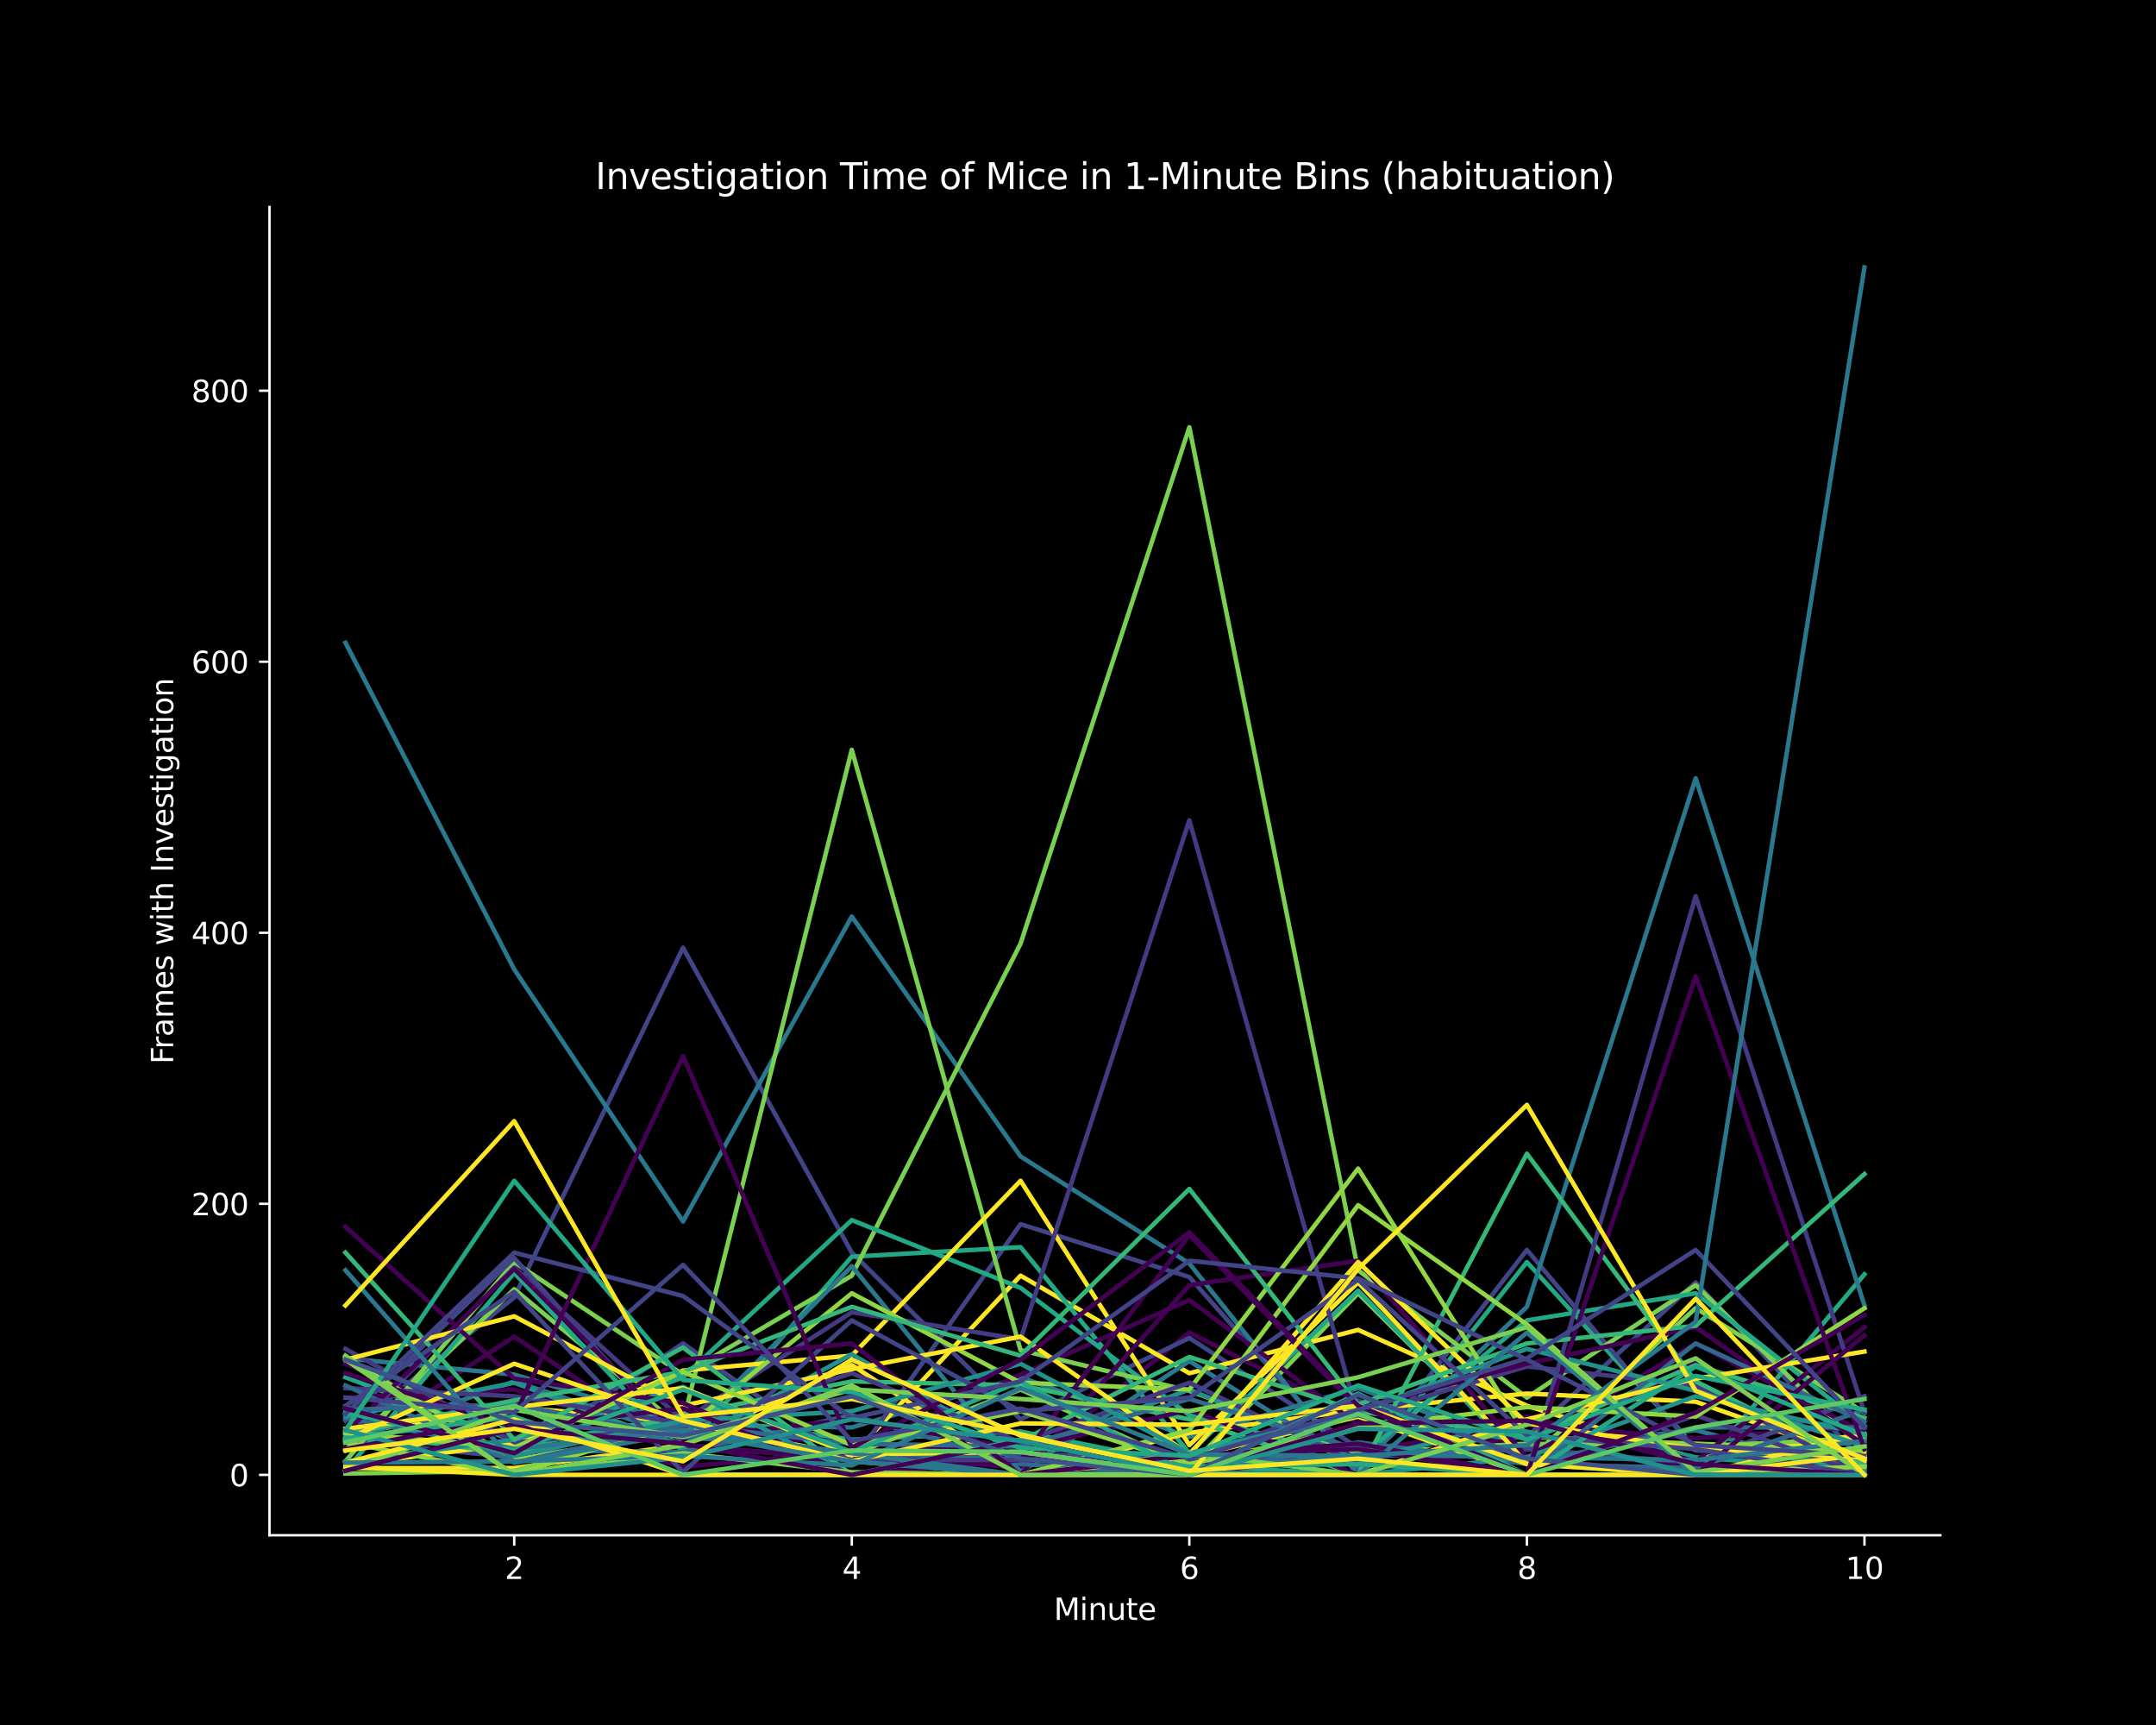 <?xml version="1.0" encoding="utf-8" standalone="no"?>
<!DOCTYPE svg PUBLIC "-//W3C//DTD SVG 1.1//EN"
  "http://www.w3.org/Graphics/SVG/1.1/DTD/svg11.dtd">
<svg xmlns:xlink="http://www.w3.org/1999/xlink" width="720pt" height="576pt" viewBox="0 0 720 576" xmlns="http://www.w3.org/2000/svg" version="1.1">
 <defs>
  <style type="text/css">*{stroke-linejoin: round; stroke-linecap: butt}</style>
 </defs>
 <g id="figure_1">
  <g id="patch_1">
   <path d="M 0 576 
L 720 576 
L 720 0 
L 0 0 
z
"/>
  </g>
  <g id="axes_1">
   <g id="patch_2">
    <path d="M 90 512.64 
L 648 512.64 
L 648 69.12 
L 90 69.12 
z
"/>
   </g>
   <g id="matplotlib.axis_1">
    <g id="xtick_1">
     <g id="line2d_1">
      <defs>
       <path id="m05ade44402" d="M 0 0 
L 0 3.5 
" style="stroke: #ffffff; stroke-width: 0.8"/>
      </defs>
      <g>
       <use xlink:href="#m05ade44402" x="171.727" y="512.64" style="fill: #ffffff; stroke: #ffffff; stroke-width: 0.8"/>
      </g>
     </g>
     <g id="text_1">
      <!-- 2 -->
      <g style="fill: #ffffff" transform="translate(168.546 527.238) scale(0.1 -0.1)">
       <defs>
        <path id="DejaVuSans-32" d="M 1228 531 
L 3431 531 
L 3431 0 
L 469 0 
L 469 531 
Q 828 903 1448 1529 
Q 2069 2156 2228 2338 
Q 2531 2678 2651 2914 
Q 2772 3150 2772 3378 
Q 2772 3750 2511 3984 
Q 2250 4219 1831 4219 
Q 1534 4219 1204 4116 
Q 875 4013 500 3803 
L 500 4441 
Q 881 4594 1212 4672 
Q 1544 4750 1819 4750 
Q 2544 4750 2975 4387 
Q 3406 4025 3406 3419 
Q 3406 3131 3298 2873 
Q 3191 2616 2906 2266 
Q 2828 2175 2409 1742 
Q 1991 1309 1228 531 
z
" transform="scale(0.016)"/>
       </defs>
       <use xlink:href="#DejaVuSans-32"/>
      </g>
     </g>
    </g>
    <g id="xtick_2">
     <g id="line2d_2">
      <g>
       <use xlink:href="#m05ade44402" x="284.455" y="512.64" style="fill: #ffffff; stroke: #ffffff; stroke-width: 0.8"/>
      </g>
     </g>
     <g id="text_2">
      <!-- 4 -->
      <g style="fill: #ffffff" transform="translate(281.273 527.238) scale(0.1 -0.1)">
       <defs>
        <path id="DejaVuSans-34" d="M 2419 4116 
L 825 1625 
L 2419 1625 
L 2419 4116 
z
M 2253 4666 
L 3047 4666 
L 3047 1625 
L 3713 1625 
L 3713 1100 
L 3047 1100 
L 3047 0 
L 2419 0 
L 2419 1100 
L 313 1100 
L 313 1709 
L 2253 4666 
z
" transform="scale(0.016)"/>
       </defs>
       <use xlink:href="#DejaVuSans-34"/>
      </g>
     </g>
    </g>
    <g id="xtick_3">
     <g id="line2d_3">
      <g>
       <use xlink:href="#m05ade44402" x="397.182" y="512.64" style="fill: #ffffff; stroke: #ffffff; stroke-width: 0.8"/>
      </g>
     </g>
     <g id="text_3">
      <!-- 6 -->
      <g style="fill: #ffffff" transform="translate(394.001 527.238) scale(0.1 -0.1)">
       <defs>
        <path id="DejaVuSans-36" d="M 2113 2584 
Q 1688 2584 1439 2293 
Q 1191 2003 1191 1497 
Q 1191 994 1439 701 
Q 1688 409 2113 409 
Q 2538 409 2786 701 
Q 3034 994 3034 1497 
Q 3034 2003 2786 2293 
Q 2538 2584 2113 2584 
z
M 3366 4563 
L 3366 3988 
Q 3128 4100 2886 4159 
Q 2644 4219 2406 4219 
Q 1781 4219 1451 3797 
Q 1122 3375 1075 2522 
Q 1259 2794 1537 2939 
Q 1816 3084 2150 3084 
Q 2853 3084 3261 2657 
Q 3669 2231 3669 1497 
Q 3669 778 3244 343 
Q 2819 -91 2113 -91 
Q 1303 -91 875 529 
Q 447 1150 447 2328 
Q 447 3434 972 4092 
Q 1497 4750 2381 4750 
Q 2619 4750 2861 4703 
Q 3103 4656 3366 4563 
z
" transform="scale(0.016)"/>
       </defs>
       <use xlink:href="#DejaVuSans-36"/>
      </g>
     </g>
    </g>
    <g id="xtick_4">
     <g id="line2d_4">
      <g>
       <use xlink:href="#m05ade44402" x="509.909" y="512.64" style="fill: #ffffff; stroke: #ffffff; stroke-width: 0.8"/>
      </g>
     </g>
     <g id="text_4">
      <!-- 8 -->
      <g style="fill: #ffffff" transform="translate(506.728 527.238) scale(0.1 -0.1)">
       <defs>
        <path id="DejaVuSans-38" d="M 2034 2216 
Q 1584 2216 1326 1975 
Q 1069 1734 1069 1313 
Q 1069 891 1326 650 
Q 1584 409 2034 409 
Q 2484 409 2743 651 
Q 3003 894 3003 1313 
Q 3003 1734 2745 1975 
Q 2488 2216 2034 2216 
z
M 1403 2484 
Q 997 2584 770 2862 
Q 544 3141 544 3541 
Q 544 4100 942 4425 
Q 1341 4750 2034 4750 
Q 2731 4750 3128 4425 
Q 3525 4100 3525 3541 
Q 3525 3141 3298 2862 
Q 3072 2584 2669 2484 
Q 3125 2378 3379 2068 
Q 3634 1759 3634 1313 
Q 3634 634 3220 271 
Q 2806 -91 2034 -91 
Q 1263 -91 848 271 
Q 434 634 434 1313 
Q 434 1759 690 2068 
Q 947 2378 1403 2484 
z
M 1172 3481 
Q 1172 3119 1398 2916 
Q 1625 2713 2034 2713 
Q 2441 2713 2670 2916 
Q 2900 3119 2900 3481 
Q 2900 3844 2670 4047 
Q 2441 4250 2034 4250 
Q 1625 4250 1398 4047 
Q 1172 3844 1172 3481 
z
" transform="scale(0.016)"/>
       </defs>
       <use xlink:href="#DejaVuSans-38"/>
      </g>
     </g>
    </g>
    <g id="xtick_5">
     <g id="line2d_5">
      <g>
       <use xlink:href="#m05ade44402" x="622.636" y="512.64" style="fill: #ffffff; stroke: #ffffff; stroke-width: 0.8"/>
      </g>
     </g>
     <g id="text_5">
      <!-- 10 -->
      <g style="fill: #ffffff" transform="translate(616.274 527.238) scale(0.1 -0.1)">
       <defs>
        <path id="DejaVuSans-31" d="M 794 531 
L 1825 531 
L 1825 4091 
L 703 3866 
L 703 4441 
L 1819 4666 
L 2450 4666 
L 2450 531 
L 3481 531 
L 3481 0 
L 794 0 
L 794 531 
z
" transform="scale(0.016)"/>
        <path id="DejaVuSans-30" d="M 2034 4250 
Q 1547 4250 1301 3770 
Q 1056 3291 1056 2328 
Q 1056 1369 1301 889 
Q 1547 409 2034 409 
Q 2525 409 2770 889 
Q 3016 1369 3016 2328 
Q 3016 3291 2770 3770 
Q 2525 4250 2034 4250 
z
M 2034 4750 
Q 2819 4750 3233 4129 
Q 3647 3509 3647 2328 
Q 3647 1150 3233 529 
Q 2819 -91 2034 -91 
Q 1250 -91 836 529 
Q 422 1150 422 2328 
Q 422 3509 836 4129 
Q 1250 4750 2034 4750 
z
" transform="scale(0.016)"/>
       </defs>
       <use xlink:href="#DejaVuSans-31"/>
       <use xlink:href="#DejaVuSans-30" x="63.623"/>
      </g>
     </g>
    </g>
    <g id="text_6">
     <!-- Minute -->
     <g style="fill: #ffffff" transform="translate(351.923 540.917) scale(0.1 -0.1)">
      <defs>
       <path id="DejaVuSans-4d" d="M 628 4666 
L 1569 4666 
L 2759 1491 
L 3956 4666 
L 4897 4666 
L 4897 0 
L 4281 0 
L 4281 4097 
L 3078 897 
L 2444 897 
L 1241 4097 
L 1241 0 
L 628 0 
L 628 4666 
z
" transform="scale(0.016)"/>
       <path id="DejaVuSans-69" d="M 603 3500 
L 1178 3500 
L 1178 0 
L 603 0 
L 603 3500 
z
M 603 4863 
L 1178 4863 
L 1178 4134 
L 603 4134 
L 603 4863 
z
" transform="scale(0.016)"/>
       <path id="DejaVuSans-6e" d="M 3513 2113 
L 3513 0 
L 2938 0 
L 2938 2094 
Q 2938 2591 2744 2837 
Q 2550 3084 2163 3084 
Q 1697 3084 1428 2787 
Q 1159 2491 1159 1978 
L 1159 0 
L 581 0 
L 581 3500 
L 1159 3500 
L 1159 2956 
Q 1366 3272 1645 3428 
Q 1925 3584 2291 3584 
Q 2894 3584 3203 3211 
Q 3513 2838 3513 2113 
z
" transform="scale(0.016)"/>
       <path id="DejaVuSans-75" d="M 544 1381 
L 544 3500 
L 1119 3500 
L 1119 1403 
Q 1119 906 1312 657 
Q 1506 409 1894 409 
Q 2359 409 2629 706 
Q 2900 1003 2900 1516 
L 2900 3500 
L 3475 3500 
L 3475 0 
L 2900 0 
L 2900 538 
Q 2691 219 2414 64 
Q 2138 -91 1772 -91 
Q 1169 -91 856 284 
Q 544 659 544 1381 
z
M 1991 3584 
L 1991 3584 
z
" transform="scale(0.016)"/>
       <path id="DejaVuSans-74" d="M 1172 4494 
L 1172 3500 
L 2356 3500 
L 2356 3053 
L 1172 3053 
L 1172 1153 
Q 1172 725 1289 603 
Q 1406 481 1766 481 
L 2356 481 
L 2356 0 
L 1766 0 
Q 1100 0 847 248 
Q 594 497 594 1153 
L 594 3053 
L 172 3053 
L 172 3500 
L 594 3500 
L 594 4494 
L 1172 4494 
z
" transform="scale(0.016)"/>
       <path id="DejaVuSans-65" d="M 3597 1894 
L 3597 1613 
L 953 1613 
Q 991 1019 1311 708 
Q 1631 397 2203 397 
Q 2534 397 2845 478 
Q 3156 559 3463 722 
L 3463 178 
Q 3153 47 2828 -22 
Q 2503 -91 2169 -91 
Q 1331 -91 842 396 
Q 353 884 353 1716 
Q 353 2575 817 3079 
Q 1281 3584 2069 3584 
Q 2775 3584 3186 3129 
Q 3597 2675 3597 1894 
z
M 3022 2063 
Q 3016 2534 2758 2815 
Q 2500 3097 2075 3097 
Q 1594 3097 1305 2825 
Q 1016 2553 972 2059 
L 3022 2063 
z
" transform="scale(0.016)"/>
      </defs>
      <use xlink:href="#DejaVuSans-4d"/>
      <use xlink:href="#DejaVuSans-69" x="86.279"/>
      <use xlink:href="#DejaVuSans-6e" x="114.062"/>
      <use xlink:href="#DejaVuSans-75" x="177.441"/>
      <use xlink:href="#DejaVuSans-74" x="240.82"/>
      <use xlink:href="#DejaVuSans-65" x="280.029"/>
     </g>
    </g>
   </g>
   <g id="matplotlib.axis_2">
    <g id="ytick_1">
     <g id="line2d_6">
      <defs>
       <path id="mce866bf515" d="M 0 0 
L -3.5 0 
" style="stroke: #ffffff; stroke-width: 0.8"/>
      </defs>
      <g>
       <use xlink:href="#mce866bf515" x="90" y="492.48" style="fill: #ffffff; stroke: #ffffff; stroke-width: 0.8"/>
      </g>
     </g>
     <g id="text_7">
      <!-- 0 -->
      <g style="fill: #ffffff" transform="translate(76.638 496.279) scale(0.1 -0.1)">
       <use xlink:href="#DejaVuSans-30"/>
      </g>
     </g>
    </g>
    <g id="ytick_2">
     <g id="line2d_7">
      <g>
       <use xlink:href="#mce866bf515" x="90" y="401.975" style="fill: #ffffff; stroke: #ffffff; stroke-width: 0.8"/>
      </g>
     </g>
     <g id="text_8">
      <!-- 200 -->
      <g style="fill: #ffffff" transform="translate(63.913 405.774) scale(0.1 -0.1)">
       <use xlink:href="#DejaVuSans-32"/>
       <use xlink:href="#DejaVuSans-30" x="63.623"/>
       <use xlink:href="#DejaVuSans-30" x="127.246"/>
      </g>
     </g>
    </g>
    <g id="ytick_3">
     <g id="line2d_8">
      <g>
       <use xlink:href="#mce866bf515" x="90" y="311.47" style="fill: #ffffff; stroke: #ffffff; stroke-width: 0.8"/>
      </g>
     </g>
     <g id="text_9">
      <!-- 400 -->
      <g style="fill: #ffffff" transform="translate(63.913 315.269) scale(0.1 -0.1)">
       <use xlink:href="#DejaVuSans-34"/>
       <use xlink:href="#DejaVuSans-30" x="63.623"/>
       <use xlink:href="#DejaVuSans-30" x="127.246"/>
      </g>
     </g>
    </g>
    <g id="ytick_4">
     <g id="line2d_9">
      <g>
       <use xlink:href="#mce866bf515" x="90" y="220.965" style="fill: #ffffff; stroke: #ffffff; stroke-width: 0.8"/>
      </g>
     </g>
     <g id="text_10">
      <!-- 600 -->
      <g style="fill: #ffffff" transform="translate(63.913 224.764) scale(0.1 -0.1)">
       <use xlink:href="#DejaVuSans-36"/>
       <use xlink:href="#DejaVuSans-30" x="63.623"/>
       <use xlink:href="#DejaVuSans-30" x="127.246"/>
      </g>
     </g>
    </g>
    <g id="ytick_5">
     <g id="line2d_10">
      <g>
       <use xlink:href="#mce866bf515" x="90" y="130.46" style="fill: #ffffff; stroke: #ffffff; stroke-width: 0.8"/>
      </g>
     </g>
     <g id="text_11">
      <!-- 800 -->
      <g style="fill: #ffffff" transform="translate(63.913 134.259) scale(0.1 -0.1)">
       <use xlink:href="#DejaVuSans-38"/>
       <use xlink:href="#DejaVuSans-30" x="63.623"/>
       <use xlink:href="#DejaVuSans-30" x="127.246"/>
      </g>
     </g>
    </g>
    <g id="text_12">
     <!-- Frames with Investigation -->
     <g style="fill: #ffffff" transform="translate(57.833 355.299) rotate(-90) scale(0.1 -0.1)">
      <defs>
       <path id="DejaVuSans-46" d="M 628 4666 
L 3309 4666 
L 3309 4134 
L 1259 4134 
L 1259 2759 
L 3109 2759 
L 3109 2228 
L 1259 2228 
L 1259 0 
L 628 0 
L 628 4666 
z
" transform="scale(0.016)"/>
       <path id="DejaVuSans-72" d="M 2631 2963 
Q 2534 3019 2420 3045 
Q 2306 3072 2169 3072 
Q 1681 3072 1420 2755 
Q 1159 2438 1159 1844 
L 1159 0 
L 581 0 
L 581 3500 
L 1159 3500 
L 1159 2956 
Q 1341 3275 1631 3429 
Q 1922 3584 2338 3584 
Q 2397 3584 2469 3576 
Q 2541 3569 2628 3553 
L 2631 2963 
z
" transform="scale(0.016)"/>
       <path id="DejaVuSans-61" d="M 2194 1759 
Q 1497 1759 1228 1600 
Q 959 1441 959 1056 
Q 959 750 1161 570 
Q 1363 391 1709 391 
Q 2188 391 2477 730 
Q 2766 1069 2766 1631 
L 2766 1759 
L 2194 1759 
z
M 3341 1997 
L 3341 0 
L 2766 0 
L 2766 531 
Q 2569 213 2275 61 
Q 1981 -91 1556 -91 
Q 1019 -91 701 211 
Q 384 513 384 1019 
Q 384 1609 779 1909 
Q 1175 2209 1959 2209 
L 2766 2209 
L 2766 2266 
Q 2766 2663 2505 2880 
Q 2244 3097 1772 3097 
Q 1472 3097 1187 3025 
Q 903 2953 641 2809 
L 641 3341 
Q 956 3463 1253 3523 
Q 1550 3584 1831 3584 
Q 2591 3584 2966 3190 
Q 3341 2797 3341 1997 
z
" transform="scale(0.016)"/>
       <path id="DejaVuSans-6d" d="M 3328 2828 
Q 3544 3216 3844 3400 
Q 4144 3584 4550 3584 
Q 5097 3584 5394 3201 
Q 5691 2819 5691 2113 
L 5691 0 
L 5113 0 
L 5113 2094 
Q 5113 2597 4934 2840 
Q 4756 3084 4391 3084 
Q 3944 3084 3684 2787 
Q 3425 2491 3425 1978 
L 3425 0 
L 2847 0 
L 2847 2094 
Q 2847 2600 2669 2842 
Q 2491 3084 2119 3084 
Q 1678 3084 1418 2786 
Q 1159 2488 1159 1978 
L 1159 0 
L 581 0 
L 581 3500 
L 1159 3500 
L 1159 2956 
Q 1356 3278 1631 3431 
Q 1906 3584 2284 3584 
Q 2666 3584 2933 3390 
Q 3200 3197 3328 2828 
z
" transform="scale(0.016)"/>
       <path id="DejaVuSans-73" d="M 2834 3397 
L 2834 2853 
Q 2591 2978 2328 3040 
Q 2066 3103 1784 3103 
Q 1356 3103 1142 2972 
Q 928 2841 928 2578 
Q 928 2378 1081 2264 
Q 1234 2150 1697 2047 
L 1894 2003 
Q 2506 1872 2764 1633 
Q 3022 1394 3022 966 
Q 3022 478 2636 193 
Q 2250 -91 1575 -91 
Q 1294 -91 989 -36 
Q 684 19 347 128 
L 347 722 
Q 666 556 975 473 
Q 1284 391 1588 391 
Q 1994 391 2212 530 
Q 2431 669 2431 922 
Q 2431 1156 2273 1281 
Q 2116 1406 1581 1522 
L 1381 1569 
Q 847 1681 609 1914 
Q 372 2147 372 2553 
Q 372 3047 722 3315 
Q 1072 3584 1716 3584 
Q 2034 3584 2315 3537 
Q 2597 3491 2834 3397 
z
" transform="scale(0.016)"/>
       <path id="DejaVuSans-20" transform="scale(0.016)"/>
       <path id="DejaVuSans-77" d="M 269 3500 
L 844 3500 
L 1563 769 
L 2278 3500 
L 2956 3500 
L 3675 769 
L 4391 3500 
L 4966 3500 
L 4050 0 
L 3372 0 
L 2619 2869 
L 1863 0 
L 1184 0 
L 269 3500 
z
" transform="scale(0.016)"/>
       <path id="DejaVuSans-68" d="M 3513 2113 
L 3513 0 
L 2938 0 
L 2938 2094 
Q 2938 2591 2744 2837 
Q 2550 3084 2163 3084 
Q 1697 3084 1428 2787 
Q 1159 2491 1159 1978 
L 1159 0 
L 581 0 
L 581 4863 
L 1159 4863 
L 1159 2956 
Q 1366 3272 1645 3428 
Q 1925 3584 2291 3584 
Q 2894 3584 3203 3211 
Q 3513 2838 3513 2113 
z
" transform="scale(0.016)"/>
       <path id="DejaVuSans-49" d="M 628 4666 
L 1259 4666 
L 1259 0 
L 628 0 
L 628 4666 
z
" transform="scale(0.016)"/>
       <path id="DejaVuSans-76" d="M 191 3500 
L 800 3500 
L 1894 563 
L 2988 3500 
L 3597 3500 
L 2284 0 
L 1503 0 
L 191 3500 
z
" transform="scale(0.016)"/>
       <path id="DejaVuSans-67" d="M 2906 1791 
Q 2906 2416 2648 2759 
Q 2391 3103 1925 3103 
Q 1463 3103 1205 2759 
Q 947 2416 947 1791 
Q 947 1169 1205 825 
Q 1463 481 1925 481 
Q 2391 481 2648 825 
Q 2906 1169 2906 1791 
z
M 3481 434 
Q 3481 -459 3084 -895 
Q 2688 -1331 1869 -1331 
Q 1566 -1331 1297 -1286 
Q 1028 -1241 775 -1147 
L 775 -588 
Q 1028 -725 1275 -790 
Q 1522 -856 1778 -856 
Q 2344 -856 2625 -561 
Q 2906 -266 2906 331 
L 2906 616 
Q 2728 306 2450 153 
Q 2172 0 1784 0 
Q 1141 0 747 490 
Q 353 981 353 1791 
Q 353 2603 747 3093 
Q 1141 3584 1784 3584 
Q 2172 3584 2450 3431 
Q 2728 3278 2906 2969 
L 2906 3500 
L 3481 3500 
L 3481 434 
z
" transform="scale(0.016)"/>
       <path id="DejaVuSans-6f" d="M 1959 3097 
Q 1497 3097 1228 2736 
Q 959 2375 959 1747 
Q 959 1119 1226 758 
Q 1494 397 1959 397 
Q 2419 397 2687 759 
Q 2956 1122 2956 1747 
Q 2956 2369 2687 2733 
Q 2419 3097 1959 3097 
z
M 1959 3584 
Q 2709 3584 3137 3096 
Q 3566 2609 3566 1747 
Q 3566 888 3137 398 
Q 2709 -91 1959 -91 
Q 1206 -91 779 398 
Q 353 888 353 1747 
Q 353 2609 779 3096 
Q 1206 3584 1959 3584 
z
" transform="scale(0.016)"/>
      </defs>
      <use xlink:href="#DejaVuSans-46"/>
      <use xlink:href="#DejaVuSans-72" x="50.27"/>
      <use xlink:href="#DejaVuSans-61" x="91.383"/>
      <use xlink:href="#DejaVuSans-6d" x="152.662"/>
      <use xlink:href="#DejaVuSans-65" x="250.074"/>
      <use xlink:href="#DejaVuSans-73" x="311.598"/>
      <use xlink:href="#DejaVuSans-20" x="363.697"/>
      <use xlink:href="#DejaVuSans-77" x="395.484"/>
      <use xlink:href="#DejaVuSans-69" x="477.271"/>
      <use xlink:href="#DejaVuSans-74" x="505.055"/>
      <use xlink:href="#DejaVuSans-68" x="544.264"/>
      <use xlink:href="#DejaVuSans-20" x="607.643"/>
      <use xlink:href="#DejaVuSans-49" x="639.43"/>
      <use xlink:href="#DejaVuSans-6e" x="668.922"/>
      <use xlink:href="#DejaVuSans-76" x="732.301"/>
      <use xlink:href="#DejaVuSans-65" x="791.48"/>
      <use xlink:href="#DejaVuSans-73" x="853.004"/>
      <use xlink:href="#DejaVuSans-74" x="905.104"/>
      <use xlink:href="#DejaVuSans-69" x="944.312"/>
      <use xlink:href="#DejaVuSans-67" x="972.096"/>
      <use xlink:href="#DejaVuSans-61" x="1035.572"/>
      <use xlink:href="#DejaVuSans-74" x="1096.852"/>
      <use xlink:href="#DejaVuSans-69" x="1136.061"/>
      <use xlink:href="#DejaVuSans-6f" x="1163.844"/>
      <use xlink:href="#DejaVuSans-6e" x="1225.025"/>
     </g>
    </g>
   </g>
   <g id="line2d_11">
    <path d="M 115.364 482.977 
L 171.727 446.322 
L 228.091 484.335 
L 284.455 485.24 
L 340.818 490.217 
L 397.182 444.965 
L 453.545 473.474 
L 509.909 482.977 
L 566.273 490.217 
L 622.636 487.502 
" clip-path="url(#pf7fe19d024)" style="fill: none; stroke: #440154; stroke-width: 1.5; stroke-linecap: square"/>
   </g>
   <g id="line2d_12">
    <path d="M 115.364 478.904 
L 171.727 433.199 
L 228.091 316.448 
L 284.455 418.266 
L 340.818 473.926 
L 397.182 446.775 
L 453.545 483.429 
L 509.909 479.809 
L 566.273 428.221 
L 622.636 488.407 
" clip-path="url(#pf7fe19d024)" style="fill: none; stroke: #414487; stroke-width: 1.5; stroke-linecap: square"/>
   </g>
   <g id="line2d_13">
    <path d="M 115.364 453.563 
L 171.727 458.993 
L 228.091 475.737 
L 284.455 476.642 
L 340.818 459.898 
L 397.182 479.809 
L 453.545 463.518 
L 509.909 483.429 
L 566.273 477.547 
L 622.636 492.48 
" clip-path="url(#pf7fe19d024)" style="fill: none; stroke: #2a788e; stroke-width: 1.5; stroke-linecap: square"/>
   </g>
   <g id="line2d_14">
    <path d="M 115.364 480.262 
L 171.727 483.429 
L 228.091 472.569 
L 284.455 480.714 
L 340.818 477.999 
L 397.182 489.312 
L 453.545 492.48 
L 509.909 421.434 
L 566.273 483.429 
L 622.636 489.765 
" clip-path="url(#pf7fe19d024)" style="fill: none; stroke: #22a884; stroke-width: 1.5; stroke-linecap: square"/>
   </g>
   <g id="line2d_15">
    <path d="M 115.364 484.335 
L 171.727 430.484 
L 228.091 477.094 
L 284.455 485.692 
L 340.818 463.971 
L 397.182 489.765 
L 453.545 431.842 
L 509.909 487.955 
L 566.273 436.819 
L 622.636 471.664 
" clip-path="url(#pf7fe19d024)" style="fill: none; stroke: #7ad151; stroke-width: 1.5; stroke-linecap: square"/>
   </g>
   <g id="line2d_16">
    <path d="M 115.364 478.904 
L 171.727 469.854 
L 228.091 474.832 
L 284.455 486.145 
L 340.818 425.959 
L 397.182 458.541 
L 453.545 444.06 
L 509.909 469.401 
L 566.273 487.05 
L 622.636 478.904 
" clip-path="url(#pf7fe19d024)" style="fill: none; stroke: #fde725; stroke-width: 1.5; stroke-linecap: square"/>
   </g>
   <g id="line2d_17">
    <path d="M 115.364 455.373 
L 171.727 479.809 
L 228.091 478.904 
L 284.455 481.619 
L 340.818 485.692 
L 397.182 492.48 
L 453.545 484.787 
L 509.909 475.737 
L 566.273 480.262 
L 622.636 476.189 
" clip-path="url(#pf7fe19d024)" style="fill: none; stroke: #440154; stroke-width: 1.5; stroke-linecap: square"/>
   </g>
   <g id="line2d_18">
    <path d="M 115.364 481.167 
L 171.727 486.597 
L 228.091 448.585 
L 284.455 488.407 
L 340.818 408.763 
L 397.182 426.411 
L 453.545 490.217 
L 509.909 417.361 
L 566.273 484.335 
L 622.636 487.05 
" clip-path="url(#pf7fe19d024)" style="fill: none; stroke: #414487; stroke-width: 1.5; stroke-linecap: square"/>
   </g>
   <g id="line2d_19">
    <path d="M 115.364 214.629 
L 171.727 323.688 
L 228.091 407.858 
L 284.455 306.04 
L 340.818 386.137 
L 397.182 421.886 
L 453.545 492.48 
L 509.909 492.48 
L 566.273 492.48 
L 622.636 492.48 
" clip-path="url(#pf7fe19d024)" style="fill: none; stroke: #2a788e; stroke-width: 1.5; stroke-linecap: square"/>
   </g>
   <g id="line2d_20">
    <path d="M 115.364 491.122 
L 171.727 425.054 
L 228.091 484.787 
L 284.455 419.623 
L 340.818 416.456 
L 397.182 485.24 
L 453.545 430.937 
L 509.909 488.86 
L 566.273 492.48 
L 622.636 425.506 
" clip-path="url(#pf7fe19d024)" style="fill: none; stroke: #22a884; stroke-width: 1.5; stroke-linecap: square"/>
   </g>
   <g id="line2d_21">
    <path d="M 115.364 487.955 
L 171.727 421.434 
L 228.091 458.993 
L 284.455 425.959 
L 340.818 315.09 
L 397.182 142.678 
L 453.545 424.149 
L 509.909 466.686 
L 566.273 429.126 
L 622.636 484.335 
" clip-path="url(#pf7fe19d024)" style="fill: none; stroke: #7ad151; stroke-width: 1.5; stroke-linecap: square"/>
   </g>
   <g id="line2d_22">
    <path d="M 115.364 490.217 
L 171.727 490.217 
L 228.091 482.524 
L 284.455 455.825 
L 340.818 492.48 
L 397.182 478.452 
L 453.545 470.759 
L 509.909 465.328 
L 566.273 468.044 
L 622.636 487.955 
" clip-path="url(#pf7fe19d024)" style="fill: none; stroke: #fde725; stroke-width: 1.5; stroke-linecap: square"/>
   </g>
   <g id="line2d_23">
    <path d="M 115.364 479.809 
L 171.727 474.832 
L 228.091 489.765 
L 284.455 484.787 
L 340.818 458.993 
L 397.182 434.104 
L 453.545 475.737 
L 509.909 482.524 
L 566.273 448.585 
L 622.636 478.452 
" clip-path="url(#pf7fe19d024)" style="fill: none; stroke: #440154; stroke-width: 1.5; stroke-linecap: square"/>
   </g>
   <g id="line2d_24">
    <path d="M 115.364 474.379 
L 171.727 420.076 
L 228.091 482.524 
L 284.455 487.502 
L 340.818 485.24 
L 397.182 487.955 
L 453.545 486.597 
L 509.909 483.882 
L 566.273 488.407 
L 622.636 466.234 
" clip-path="url(#pf7fe19d024)" style="fill: none; stroke: #414487; stroke-width: 1.5; stroke-linecap: square"/>
   </g>
   <g id="line2d_25">
    <path d="M 115.364 481.619 
L 171.727 461.256 
L 228.091 479.809 
L 284.455 422.791 
L 340.818 491.575 
L 397.182 454.468 
L 453.545 489.765 
L 509.909 436.367 
L 566.273 259.882 
L 622.636 435.914 
" clip-path="url(#pf7fe19d024)" style="fill: none; stroke: #2a788e; stroke-width: 1.5; stroke-linecap: square"/>
   </g>
   <g id="line2d_26">
    <path d="M 115.364 459.898 
L 171.727 481.167 
L 228.091 459.898 
L 284.455 407.405 
L 340.818 430.032 
L 397.182 472.569 
L 453.545 487.05 
L 509.909 440.892 
L 566.273 431.842 
L 622.636 476.189 
" clip-path="url(#pf7fe19d024)" style="fill: none; stroke: #22a884; stroke-width: 1.5; stroke-linecap: square"/>
   </g>
   <g id="line2d_27">
    <path d="M 115.364 492.027 
L 171.727 491.122 
L 228.091 474.832 
L 284.455 250.379 
L 340.818 450.848 
L 397.182 464.423 
L 453.545 485.24 
L 509.909 482.072 
L 566.273 482.977 
L 622.636 480.262 
" clip-path="url(#pf7fe19d024)" style="fill: none; stroke: #7ad151; stroke-width: 1.5; stroke-linecap: square"/>
   </g>
   <g id="line2d_28">
    <path d="M 115.364 489.312 
L 171.727 482.072 
L 228.091 457.636 
L 284.455 452.658 
L 340.818 394.282 
L 397.182 482.524 
L 453.545 428.221 
L 509.909 488.407 
L 566.273 492.027 
L 622.636 492.48 
" clip-path="url(#pf7fe19d024)" style="fill: none; stroke: #fde725; stroke-width: 1.5; stroke-linecap: square"/>
   </g>
   <g id="line2d_29">
    <path d="M 115.364 466.686 
L 171.727 463.971 
L 228.091 482.524 
L 284.455 487.502 
L 340.818 492.48 
L 397.182 429.126 
L 453.545 420.981 
L 509.909 486.597 
L 566.273 454.468 
L 622.636 491.575 
" clip-path="url(#pf7fe19d024)" style="fill: none; stroke: #440154; stroke-width: 1.5; stroke-linecap: square"/>
   </g>
   <g id="line2d_30">
    <path d="M 115.364 479.809 
L 171.727 423.244 
L 228.091 474.379 
L 284.455 438.177 
L 340.818 447.227 
L 397.182 273.91 
L 453.545 473.021 
L 509.909 456.278 
L 566.273 462.613 
L 622.636 492.48 
" clip-path="url(#pf7fe19d024)" style="fill: none; stroke: #443983; stroke-width: 1.5; stroke-linecap: square"/>
   </g>
   <g id="line2d_31">
    <path d="M 115.364 473.474 
L 171.727 484.335 
L 228.091 484.787 
L 284.455 472.569 
L 340.818 488.86 
L 397.182 492.48 
L 453.545 481.619 
L 509.909 488.86 
L 566.273 476.642 
L 622.636 476.642 
" clip-path="url(#pf7fe19d024)" style="fill: none; stroke: #31688e; stroke-width: 1.5; stroke-linecap: square"/>
   </g>
   <g id="line2d_32">
    <path d="M 115.364 473.021 
L 171.727 461.708 
L 228.091 482.977 
L 284.455 452.205 
L 340.818 485.24 
L 397.182 463.971 
L 453.545 487.955 
L 509.909 473.926 
L 566.273 486.597 
L 622.636 491.122 
" clip-path="url(#pf7fe19d024)" style="fill: none; stroke: #21918c; stroke-width: 1.5; stroke-linecap: square"/>
   </g>
   <g id="line2d_33">
    <path d="M 115.364 477.547 
L 171.727 485.692 
L 228.091 472.569 
L 284.455 461.256 
L 340.818 462.613 
L 397.182 473.926 
L 453.545 492.48 
L 509.909 385.232 
L 566.273 461.256 
L 622.636 489.312 
" clip-path="url(#pf7fe19d024)" style="fill: none; stroke: #35b779; stroke-width: 1.5; stroke-linecap: square"/>
   </g>
   <g id="line2d_34">
    <path d="M 115.364 453.11 
L 171.727 487.502 
L 228.091 477.547 
L 284.455 431.842 
L 340.818 461.708 
L 397.182 463.971 
L 453.545 390.209 
L 509.909 479.809 
L 566.273 482.072 
L 622.636 484.335 
" clip-path="url(#pf7fe19d024)" style="fill: none; stroke: #90d743; stroke-width: 1.5; stroke-linecap: square"/>
   </g>
   <g id="line2d_35">
    <path d="M 115.364 489.765 
L 171.727 492.48 
L 228.091 492.48 
L 284.455 492.48 
L 340.818 492.48 
L 397.182 486.597 
L 453.545 473.021 
L 509.909 492.48 
L 566.273 492.48 
L 622.636 478.904 
" clip-path="url(#pf7fe19d024)" style="fill: none; stroke: #fde725; stroke-width: 1.5; stroke-linecap: square"/>
   </g>
   <g id="line2d_36">
    <path d="M 115.364 478.452 
L 171.727 423.696 
L 228.091 480.262 
L 284.455 473.926 
L 340.818 483.882 
L 397.182 470.759 
L 453.545 492.48 
L 509.909 473.021 
L 566.273 487.955 
L 622.636 443.155 
" clip-path="url(#pf7fe19d024)" style="fill: none; stroke: #440154; stroke-width: 1.5; stroke-linecap: square"/>
   </g>
   <g id="line2d_37">
    <path d="M 115.364 450.395 
L 171.727 481.619 
L 228.091 476.642 
L 284.455 458.541 
L 340.818 481.619 
L 397.182 461.708 
L 453.545 488.86 
L 509.909 492.48 
L 566.273 472.569 
L 622.636 492.48 
" clip-path="url(#pf7fe19d024)" style="fill: none; stroke: #443983; stroke-width: 1.5; stroke-linecap: square"/>
   </g>
   <g id="line2d_38">
    <path d="M 115.364 470.759 
L 171.727 468.949 
L 228.091 479.809 
L 284.455 484.787 
L 340.818 487.502 
L 397.182 486.145 
L 453.545 472.569 
L 509.909 488.86 
L 566.273 490.217 
L 622.636 470.759 
" clip-path="url(#pf7fe19d024)" style="fill: none; stroke: #31688e; stroke-width: 1.5; stroke-linecap: square"/>
   </g>
   <g id="line2d_39">
    <path d="M 115.364 487.955 
L 171.727 480.714 
L 228.091 463.066 
L 284.455 492.48 
L 340.818 492.48 
L 397.182 491.575 
L 453.545 492.48 
L 509.909 486.597 
L 566.273 466.234 
L 622.636 478.904 
" clip-path="url(#pf7fe19d024)" style="fill: none; stroke: #21918c; stroke-width: 1.5; stroke-linecap: square"/>
   </g>
   <g id="line2d_40">
    <path d="M 115.364 418.266 
L 171.727 480.714 
L 228.091 449.943 
L 284.455 492.48 
L 340.818 481.167 
L 397.182 453.11 
L 453.545 471.211 
L 509.909 479.809 
L 566.273 455.825 
L 622.636 473.474 
" clip-path="url(#pf7fe19d024)" style="fill: none; stroke: #35b779; stroke-width: 1.5; stroke-linecap: square"/>
   </g>
   <g id="line2d_41">
    <path d="M 115.364 481.619 
L 171.727 492.48 
L 228.091 474.379 
L 284.455 487.955 
L 340.818 492.48 
L 397.182 477.547 
L 453.545 402.427 
L 509.909 442.25 
L 566.273 491.575 
L 622.636 489.765 
" clip-path="url(#pf7fe19d024)" style="fill: none; stroke: #90d743; stroke-width: 1.5; stroke-linecap: square"/>
   </g>
   <g id="line2d_42">
    <path d="M 115.364 454.015 
L 171.727 439.535 
L 228.091 469.401 
L 284.455 457.183 
L 340.818 446.322 
L 397.182 485.692 
L 453.545 421.434 
L 509.909 475.284 
L 566.273 483.882 
L 622.636 486.597 
" clip-path="url(#pf7fe19d024)" style="fill: none; stroke: #fde725; stroke-width: 1.5; stroke-linecap: square"/>
   </g>
   <g id="line2d_43">
    <path d="M 115.364 409.668 
L 171.727 460.351 
L 228.091 468.496 
L 284.455 492.48 
L 340.818 487.502 
L 397.182 412.383 
L 453.545 470.306 
L 509.909 455.373 
L 566.273 443.155 
L 622.636 482.524 
" clip-path="url(#pf7fe19d024)" style="fill: none; stroke: #440154; stroke-width: 1.5; stroke-linecap: square"/>
   </g>
   <g id="line2d_44">
    <path d="M 115.364 463.518 
L 171.727 466.234 
L 228.091 475.284 
L 284.455 487.502 
L 340.818 487.502 
L 397.182 486.597 
L 453.545 467.591 
L 509.909 492.48 
L 566.273 299.252 
L 622.636 471.664 
" clip-path="url(#pf7fe19d024)" style="fill: none; stroke: #443983; stroke-width: 1.5; stroke-linecap: square"/>
   </g>
   <g id="line2d_45">
    <path d="M 115.364 462.613 
L 171.727 488.407 
L 228.091 475.737 
L 284.455 482.072 
L 340.818 482.977 
L 397.182 467.139 
L 453.545 483.882 
L 509.909 492.48 
L 566.273 448.585 
L 622.636 474.832 
" clip-path="url(#pf7fe19d024)" style="fill: none; stroke: #31688e; stroke-width: 1.5; stroke-linecap: square"/>
   </g>
   <g id="line2d_46">
    <path d="M 115.364 469.854 
L 171.727 486.145 
L 228.091 474.379 
L 284.455 471.211 
L 340.818 455.373 
L 397.182 485.24 
L 453.545 471.664 
L 509.909 450.395 
L 566.273 464.423 
L 622.636 482.977 
" clip-path="url(#pf7fe19d024)" style="fill: none; stroke: #21918c; stroke-width: 1.5; stroke-linecap: square"/>
   </g>
   <g id="line2d_47">
    <path d="M 115.364 478.904 
L 171.727 467.591 
L 228.091 458.088 
L 284.455 436.367 
L 340.818 452.658 
L 397.182 396.997 
L 453.545 468.949 
L 509.909 448.585 
L 566.273 442.702 
L 622.636 392.019 
" clip-path="url(#pf7fe19d024)" style="fill: none; stroke: #35b779; stroke-width: 1.5; stroke-linecap: square"/>
   </g>
   <g id="line2d_48">
    <path d="M 115.364 478.452 
L 171.727 483.429 
L 228.091 458.088 
L 284.455 482.524 
L 340.818 471.211 
L 397.182 488.86 
L 453.545 476.642 
L 509.909 469.854 
L 566.273 473.021 
L 622.636 436.819 
" clip-path="url(#pf7fe19d024)" style="fill: none; stroke: #90d743; stroke-width: 1.5; stroke-linecap: square"/>
   </g>
   <g id="line2d_49">
    <path d="M 115.364 477.094 
L 171.727 469.854 
L 228.091 463.518 
L 284.455 485.692 
L 340.818 484.787 
L 397.182 492.48 
L 453.545 492.48 
L 509.909 473.926 
L 566.273 460.351 
L 622.636 451.3 
" clip-path="url(#pf7fe19d024)" style="fill: none; stroke: #fde725; stroke-width: 1.5; stroke-linecap: square"/>
   </g>
   <g id="line2d_50">
    <path d="M 115.364 458.541 
L 171.727 476.642 
L 228.091 470.306 
L 284.455 492.48 
L 340.818 492.48 
L 397.182 486.145 
L 453.545 482.072 
L 509.909 492.48 
L 566.273 492.48 
L 622.636 445.87 
" clip-path="url(#pf7fe19d024)" style="fill: none; stroke: #440154; stroke-width: 1.5; stroke-linecap: square"/>
   </g>
   <g id="line2d_51">
    <path d="M 115.364 469.401 
L 171.727 431.389 
L 228.091 491.575 
L 284.455 440.892 
L 340.818 471.211 
L 397.182 466.686 
L 453.545 427.316 
L 509.909 479.357 
L 566.273 483.882 
L 622.636 492.48 
" clip-path="url(#pf7fe19d024)" style="fill: none; stroke: #414487; stroke-width: 1.5; stroke-linecap: square"/>
   </g>
   <g id="line2d_52">
    <path d="M 115.364 471.211 
L 171.727 483.882 
L 228.091 477.547 
L 284.455 485.24 
L 340.818 492.48 
L 397.182 491.122 
L 453.545 485.692 
L 509.909 486.597 
L 566.273 487.502 
L 622.636 481.167 
" clip-path="url(#pf7fe19d024)" style="fill: none; stroke: #2a788e; stroke-width: 1.5; stroke-linecap: square"/>
   </g>
   <g id="line2d_53">
    <path d="M 115.364 471.664 
L 171.727 484.335 
L 228.091 463.971 
L 284.455 484.787 
L 340.818 461.256 
L 397.182 492.48 
L 453.545 465.328 
L 509.909 492.48 
L 566.273 456.278 
L 622.636 479.357 
" clip-path="url(#pf7fe19d024)" style="fill: none; stroke: #22a884; stroke-width: 1.5; stroke-linecap: square"/>
   </g>
   <g id="line2d_54">
    <path d="M 115.364 452.658 
L 171.727 492.48 
L 228.091 485.24 
L 284.455 491.575 
L 340.818 492.48 
L 397.182 485.24 
L 453.545 492.48 
L 509.909 492.48 
L 566.273 492.48 
L 622.636 492.48 
" clip-path="url(#pf7fe19d024)" style="fill: none; stroke: #7ad151; stroke-width: 1.5; stroke-linecap: square"/>
   </g>
   <g id="line2d_55">
    <path d="M 115.364 480.714 
L 171.727 455.373 
L 228.091 474.379 
L 284.455 487.955 
L 340.818 475.284 
L 397.182 475.737 
L 453.545 469.401 
L 509.909 488.86 
L 566.273 492.48 
L 622.636 485.692 
" clip-path="url(#pf7fe19d024)" style="fill: none; stroke: #fde725; stroke-width: 1.5; stroke-linecap: square"/>
   </g>
   <g id="line2d_56">
    <path d="M 115.364 483.882 
L 171.727 473.021 
L 228.091 352.65 
L 284.455 483.429 
L 340.818 454.015 
L 397.182 411.478 
L 453.545 469.401 
L 509.909 492.48 
L 566.273 325.951 
L 622.636 483.882 
" clip-path="url(#pf7fe19d024)" style="fill: none; stroke: #440154; stroke-width: 1.5; stroke-linecap: square"/>
   </g>
   <g id="line2d_57">
    <path d="M 115.364 472.116 
L 171.727 418.266 
L 228.091 432.747 
L 284.455 473.474 
L 340.818 461.256 
L 397.182 420.981 
L 453.545 426.864 
L 509.909 454.015 
L 566.273 482.524 
L 622.636 486.145 
" clip-path="url(#pf7fe19d024)" style="fill: none; stroke: #414487; stroke-width: 1.5; stroke-linecap: square"/>
   </g>
   <g id="line2d_58">
    <path d="M 115.364 424.149 
L 171.727 488.407 
L 228.091 478.452 
L 284.455 487.955 
L 340.818 492.48 
L 397.182 492.48 
L 453.545 492.48 
L 509.909 444.965 
L 566.273 492.48 
L 622.636 492.48 
" clip-path="url(#pf7fe19d024)" style="fill: none; stroke: #2a788e; stroke-width: 1.5; stroke-linecap: square"/>
   </g>
   <g id="line2d_59">
    <path d="M 115.364 480.262 
L 171.727 473.021 
L 228.091 492.48 
L 284.455 492.48 
L 340.818 480.714 
L 397.182 489.765 
L 453.545 488.86 
L 509.909 492.48 
L 566.273 492.48 
L 622.636 492.48 
" clip-path="url(#pf7fe19d024)" style="fill: none; stroke: #22a884; stroke-width: 1.5; stroke-linecap: square"/>
   </g>
   <g id="line2d_60">
    <path d="M 115.364 491.122 
L 171.727 470.759 
L 228.091 479.809 
L 284.455 463.971 
L 340.818 467.139 
L 397.182 471.211 
L 453.545 459.898 
L 509.909 443.155 
L 566.273 491.575 
L 622.636 482.977 
" clip-path="url(#pf7fe19d024)" style="fill: none; stroke: #7ad151; stroke-width: 1.5; stroke-linecap: square"/>
   </g>
   <g id="line2d_61">
    <path d="M 115.364 488.407 
L 171.727 473.926 
L 228.091 492.48 
L 284.455 492.48 
L 340.818 492.48 
L 397.182 492.48 
L 453.545 423.696 
L 509.909 368.941 
L 566.273 464.423 
L 622.636 487.05 
" clip-path="url(#pf7fe19d024)" style="fill: none; stroke: #fde725; stroke-width: 1.5; stroke-linecap: square"/>
   </g>
   <g id="line2d_62">
    <path d="M 115.364 470.306 
L 171.727 485.24 
L 228.091 454.015 
L 284.455 448.585 
L 340.818 492.48 
L 397.182 485.692 
L 453.545 483.882 
L 509.909 492.48 
L 566.273 471.664 
L 622.636 439.082 
" clip-path="url(#pf7fe19d024)" style="fill: none; stroke: #440154; stroke-width: 1.5; stroke-linecap: square"/>
   </g>
   <g id="line2d_63">
    <path d="M 115.364 466.686 
L 171.727 471.664 
L 228.091 422.339 
L 284.455 481.167 
L 340.818 470.306 
L 397.182 487.05 
L 453.545 470.759 
L 509.909 453.563 
L 566.273 417.361 
L 622.636 476.642 
" clip-path="url(#pf7fe19d024)" style="fill: none; stroke: #414487; stroke-width: 1.5; stroke-linecap: square"/>
   </g>
   <g id="line2d_64">
    <path d="M 115.364 488.407 
L 171.727 487.955 
L 228.091 486.145 
L 284.455 489.312 
L 340.818 463.518 
L 397.182 485.692 
L 453.545 486.145 
L 509.909 482.524 
L 566.273 441.345 
L 622.636 89.28 
" clip-path="url(#pf7fe19d024)" style="fill: none; stroke: #2a788e; stroke-width: 1.5; stroke-linecap: square"/>
   </g>
   <g id="line2d_65">
    <path d="M 115.364 477.547 
L 171.727 394.282 
L 228.091 460.803 
L 284.455 464.876 
L 340.818 483.429 
L 397.182 486.145 
L 453.545 462.613 
L 509.909 480.714 
L 566.273 459.446 
L 622.636 470.759 
" clip-path="url(#pf7fe19d024)" style="fill: none; stroke: #22a884; stroke-width: 1.5; stroke-linecap: square"/>
   </g>
   <g id="line2d_66">
    <path d="M 115.364 454.015 
L 171.727 492.48 
L 228.091 482.524 
L 284.455 462.613 
L 340.818 492.48 
L 397.182 492.48 
L 453.545 492.48 
L 509.909 475.737 
L 566.273 453.563 
L 622.636 492.48 
" clip-path="url(#pf7fe19d024)" style="fill: none; stroke: #7ad151; stroke-width: 1.5; stroke-linecap: square"/>
   </g>
   <g id="line2d_67">
    <path d="M 115.364 435.914 
L 171.727 374.371 
L 228.091 473.021 
L 284.455 467.139 
L 340.818 478.904 
L 397.182 492.48 
L 453.545 492.48 
L 509.909 492.48 
L 566.273 492.48 
L 622.636 492.48 
" clip-path="url(#pf7fe19d024)" style="fill: none; stroke: #fde725; stroke-width: 1.5; stroke-linecap: square"/>
   </g>
   <g id="line2d_68">
    <path d="M 115.364 491.122 
L 171.727 477.094 
L 228.091 482.072 
L 284.455 492.48 
L 340.818 481.167 
L 397.182 492.48 
L 453.545 475.284 
L 509.909 474.379 
L 566.273 488.86 
L 622.636 492.48 
" clip-path="url(#pf7fe19d024)" style="fill: none; stroke: #440154; stroke-width: 1.5; stroke-linecap: square"/>
   </g>
   <g id="line2d_69">
    <path d="M 115.364 454.015 
L 171.727 474.832 
L 228.091 479.357 
L 284.455 466.234 
L 340.818 487.05 
L 397.182 492.48 
L 453.545 465.781 
L 509.909 487.05 
L 566.273 492.48 
L 622.636 492.48 
" clip-path="url(#pf7fe19d024)" style="fill: none; stroke: #3b528b; stroke-width: 1.5; stroke-linecap: square"/>
   </g>
   <g id="line2d_70">
    <path d="M 115.364 477.547 
L 171.727 492.48 
L 228.091 486.597 
L 284.455 473.926 
L 340.818 481.167 
L 397.182 492.48 
L 453.545 477.094 
L 509.909 477.999 
L 566.273 492.48 
L 622.636 492.48 
" clip-path="url(#pf7fe19d024)" style="fill: none; stroke: #21918c; stroke-width: 1.5; stroke-linecap: square"/>
   </g>
   <g id="line2d_71">
    <path d="M 115.364 481.619 
L 171.727 469.401 
L 228.091 492.48 
L 284.455 484.335 
L 340.818 484.787 
L 397.182 492.48 
L 453.545 472.116 
L 509.909 492.48 
L 566.273 476.642 
L 622.636 467.139 
" clip-path="url(#pf7fe19d024)" style="fill: none; stroke: #5ec962; stroke-width: 1.5; stroke-linecap: square"/>
   </g>
   <g id="line2d_72">
    <path d="M 115.364 484.335 
L 171.727 477.094 
L 228.091 487.955 
L 284.455 454.015 
L 340.818 479.357 
L 397.182 491.122 
L 453.545 487.05 
L 509.909 492.48 
L 566.273 433.652 
L 622.636 492.48 
" clip-path="url(#pf7fe19d024)" style="fill: none; stroke: #fde725; stroke-width: 1.5; stroke-linecap: square"/>
   </g>
   <g id="patch_3">
    <path d="M 90 512.64 
L 90 69.12 
" style="fill: none; stroke: #ffffff; stroke-width: 0.8; stroke-linejoin: miter; stroke-linecap: square"/>
   </g>
   <g id="patch_4">
    <path d="M 90 512.64 
L 648 512.64 
" style="fill: none; stroke: #ffffff; stroke-width: 0.8; stroke-linejoin: miter; stroke-linecap: square"/>
   </g>
   <g id="text_13">
    <!-- Investigation Time of Mice in 1-Minute Bins (habituation) -->
    <g style="fill: #ffffff" transform="translate(198.797 63.12) scale(0.12 -0.12)">
     <defs>
      <path id="DejaVuSans-54" d="M -19 4666 
L 3928 4666 
L 3928 4134 
L 2272 4134 
L 2272 0 
L 1638 0 
L 1638 4134 
L -19 4134 
L -19 4666 
z
" transform="scale(0.016)"/>
      <path id="DejaVuSans-66" d="M 2375 4863 
L 2375 4384 
L 1825 4384 
Q 1516 4384 1395 4259 
Q 1275 4134 1275 3809 
L 1275 3500 
L 2222 3500 
L 2222 3053 
L 1275 3053 
L 1275 0 
L 697 0 
L 697 3053 
L 147 3053 
L 147 3500 
L 697 3500 
L 697 3744 
Q 697 4328 969 4595 
Q 1241 4863 1831 4863 
L 2375 4863 
z
" transform="scale(0.016)"/>
      <path id="DejaVuSans-63" d="M 3122 3366 
L 3122 2828 
Q 2878 2963 2633 3030 
Q 2388 3097 2138 3097 
Q 1578 3097 1268 2742 
Q 959 2388 959 1747 
Q 959 1106 1268 751 
Q 1578 397 2138 397 
Q 2388 397 2633 464 
Q 2878 531 3122 666 
L 3122 134 
Q 2881 22 2623 -34 
Q 2366 -91 2075 -91 
Q 1284 -91 818 406 
Q 353 903 353 1747 
Q 353 2603 823 3093 
Q 1294 3584 2113 3584 
Q 2378 3584 2631 3529 
Q 2884 3475 3122 3366 
z
" transform="scale(0.016)"/>
      <path id="DejaVuSans-2d" d="M 313 2009 
L 1997 2009 
L 1997 1497 
L 313 1497 
L 313 2009 
z
" transform="scale(0.016)"/>
      <path id="DejaVuSans-42" d="M 1259 2228 
L 1259 519 
L 2272 519 
Q 2781 519 3026 730 
Q 3272 941 3272 1375 
Q 3272 1813 3026 2020 
Q 2781 2228 2272 2228 
L 1259 2228 
z
M 1259 4147 
L 1259 2741 
L 2194 2741 
Q 2656 2741 2882 2914 
Q 3109 3088 3109 3444 
Q 3109 3797 2882 3972 
Q 2656 4147 2194 4147 
L 1259 4147 
z
M 628 4666 
L 2241 4666 
Q 2963 4666 3353 4366 
Q 3744 4066 3744 3513 
Q 3744 3084 3544 2831 
Q 3344 2578 2956 2516 
Q 3422 2416 3680 2098 
Q 3938 1781 3938 1306 
Q 3938 681 3513 340 
Q 3088 0 2303 0 
L 628 0 
L 628 4666 
z
" transform="scale(0.016)"/>
      <path id="DejaVuSans-28" d="M 1984 4856 
Q 1566 4138 1362 3434 
Q 1159 2731 1159 2009 
Q 1159 1288 1364 580 
Q 1569 -128 1984 -844 
L 1484 -844 
Q 1016 -109 783 600 
Q 550 1309 550 2009 
Q 550 2706 781 3412 
Q 1013 4119 1484 4856 
L 1984 4856 
z
" transform="scale(0.016)"/>
      <path id="DejaVuSans-62" d="M 3116 1747 
Q 3116 2381 2855 2742 
Q 2594 3103 2138 3103 
Q 1681 3103 1420 2742 
Q 1159 2381 1159 1747 
Q 1159 1113 1420 752 
Q 1681 391 2138 391 
Q 2594 391 2855 752 
Q 3116 1113 3116 1747 
z
M 1159 2969 
Q 1341 3281 1617 3432 
Q 1894 3584 2278 3584 
Q 2916 3584 3314 3078 
Q 3713 2572 3713 1747 
Q 3713 922 3314 415 
Q 2916 -91 2278 -91 
Q 1894 -91 1617 61 
Q 1341 213 1159 525 
L 1159 0 
L 581 0 
L 581 4863 
L 1159 4863 
L 1159 2969 
z
" transform="scale(0.016)"/>
      <path id="DejaVuSans-29" d="M 513 4856 
L 1013 4856 
Q 1481 4119 1714 3412 
Q 1947 2706 1947 2009 
Q 1947 1309 1714 600 
Q 1481 -109 1013 -844 
L 513 -844 
Q 928 -128 1133 580 
Q 1338 1288 1338 2009 
Q 1338 2731 1133 3434 
Q 928 4138 513 4856 
z
" transform="scale(0.016)"/>
     </defs>
     <use xlink:href="#DejaVuSans-49"/>
     <use xlink:href="#DejaVuSans-6e" x="29.492"/>
     <use xlink:href="#DejaVuSans-76" x="92.871"/>
     <use xlink:href="#DejaVuSans-65" x="152.051"/>
     <use xlink:href="#DejaVuSans-73" x="213.574"/>
     <use xlink:href="#DejaVuSans-74" x="265.674"/>
     <use xlink:href="#DejaVuSans-69" x="304.883"/>
     <use xlink:href="#DejaVuSans-67" x="332.666"/>
     <use xlink:href="#DejaVuSans-61" x="396.143"/>
     <use xlink:href="#DejaVuSans-74" x="457.422"/>
     <use xlink:href="#DejaVuSans-69" x="496.631"/>
     <use xlink:href="#DejaVuSans-6f" x="524.414"/>
     <use xlink:href="#DejaVuSans-6e" x="585.596"/>
     <use xlink:href="#DejaVuSans-20" x="648.975"/>
     <use xlink:href="#DejaVuSans-54" x="680.762"/>
     <use xlink:href="#DejaVuSans-69" x="738.721"/>
     <use xlink:href="#DejaVuSans-6d" x="766.504"/>
     <use xlink:href="#DejaVuSans-65" x="863.916"/>
     <use xlink:href="#DejaVuSans-20" x="925.439"/>
     <use xlink:href="#DejaVuSans-6f" x="957.227"/>
     <use xlink:href="#DejaVuSans-66" x="1018.408"/>
     <use xlink:href="#DejaVuSans-20" x="1053.613"/>
     <use xlink:href="#DejaVuSans-4d" x="1085.4"/>
     <use xlink:href="#DejaVuSans-69" x="1171.68"/>
     <use xlink:href="#DejaVuSans-63" x="1199.463"/>
     <use xlink:href="#DejaVuSans-65" x="1254.443"/>
     <use xlink:href="#DejaVuSans-20" x="1315.967"/>
     <use xlink:href="#DejaVuSans-69" x="1347.754"/>
     <use xlink:href="#DejaVuSans-6e" x="1375.537"/>
     <use xlink:href="#DejaVuSans-20" x="1438.916"/>
     <use xlink:href="#DejaVuSans-31" x="1470.703"/>
     <use xlink:href="#DejaVuSans-2d" x="1534.326"/>
     <use xlink:href="#DejaVuSans-4d" x="1570.41"/>
     <use xlink:href="#DejaVuSans-69" x="1656.689"/>
     <use xlink:href="#DejaVuSans-6e" x="1684.473"/>
     <use xlink:href="#DejaVuSans-75" x="1747.852"/>
     <use xlink:href="#DejaVuSans-74" x="1811.23"/>
     <use xlink:href="#DejaVuSans-65" x="1850.439"/>
     <use xlink:href="#DejaVuSans-20" x="1911.963"/>
     <use xlink:href="#DejaVuSans-42" x="1943.75"/>
     <use xlink:href="#DejaVuSans-69" x="2012.354"/>
     <use xlink:href="#DejaVuSans-6e" x="2040.137"/>
     <use xlink:href="#DejaVuSans-73" x="2103.516"/>
     <use xlink:href="#DejaVuSans-20" x="2155.615"/>
     <use xlink:href="#DejaVuSans-28" x="2187.402"/>
     <use xlink:href="#DejaVuSans-68" x="2226.416"/>
     <use xlink:href="#DejaVuSans-61" x="2289.795"/>
     <use xlink:href="#DejaVuSans-62" x="2351.074"/>
     <use xlink:href="#DejaVuSans-69" x="2414.551"/>
     <use xlink:href="#DejaVuSans-74" x="2442.334"/>
     <use xlink:href="#DejaVuSans-75" x="2481.543"/>
     <use xlink:href="#DejaVuSans-61" x="2544.922"/>
     <use xlink:href="#DejaVuSans-74" x="2606.201"/>
     <use xlink:href="#DejaVuSans-69" x="2645.41"/>
     <use xlink:href="#DejaVuSans-6f" x="2673.193"/>
     <use xlink:href="#DejaVuSans-6e" x="2734.375"/>
     <use xlink:href="#DejaVuSans-29" x="2797.754"/>
    </g>
   </g>
  </g>
 </g>
 <defs>
  <clipPath id="pf7fe19d024">
   <rect x="90" y="69.12" width="558" height="443.52"/>
  </clipPath>
 </defs>
</svg>

